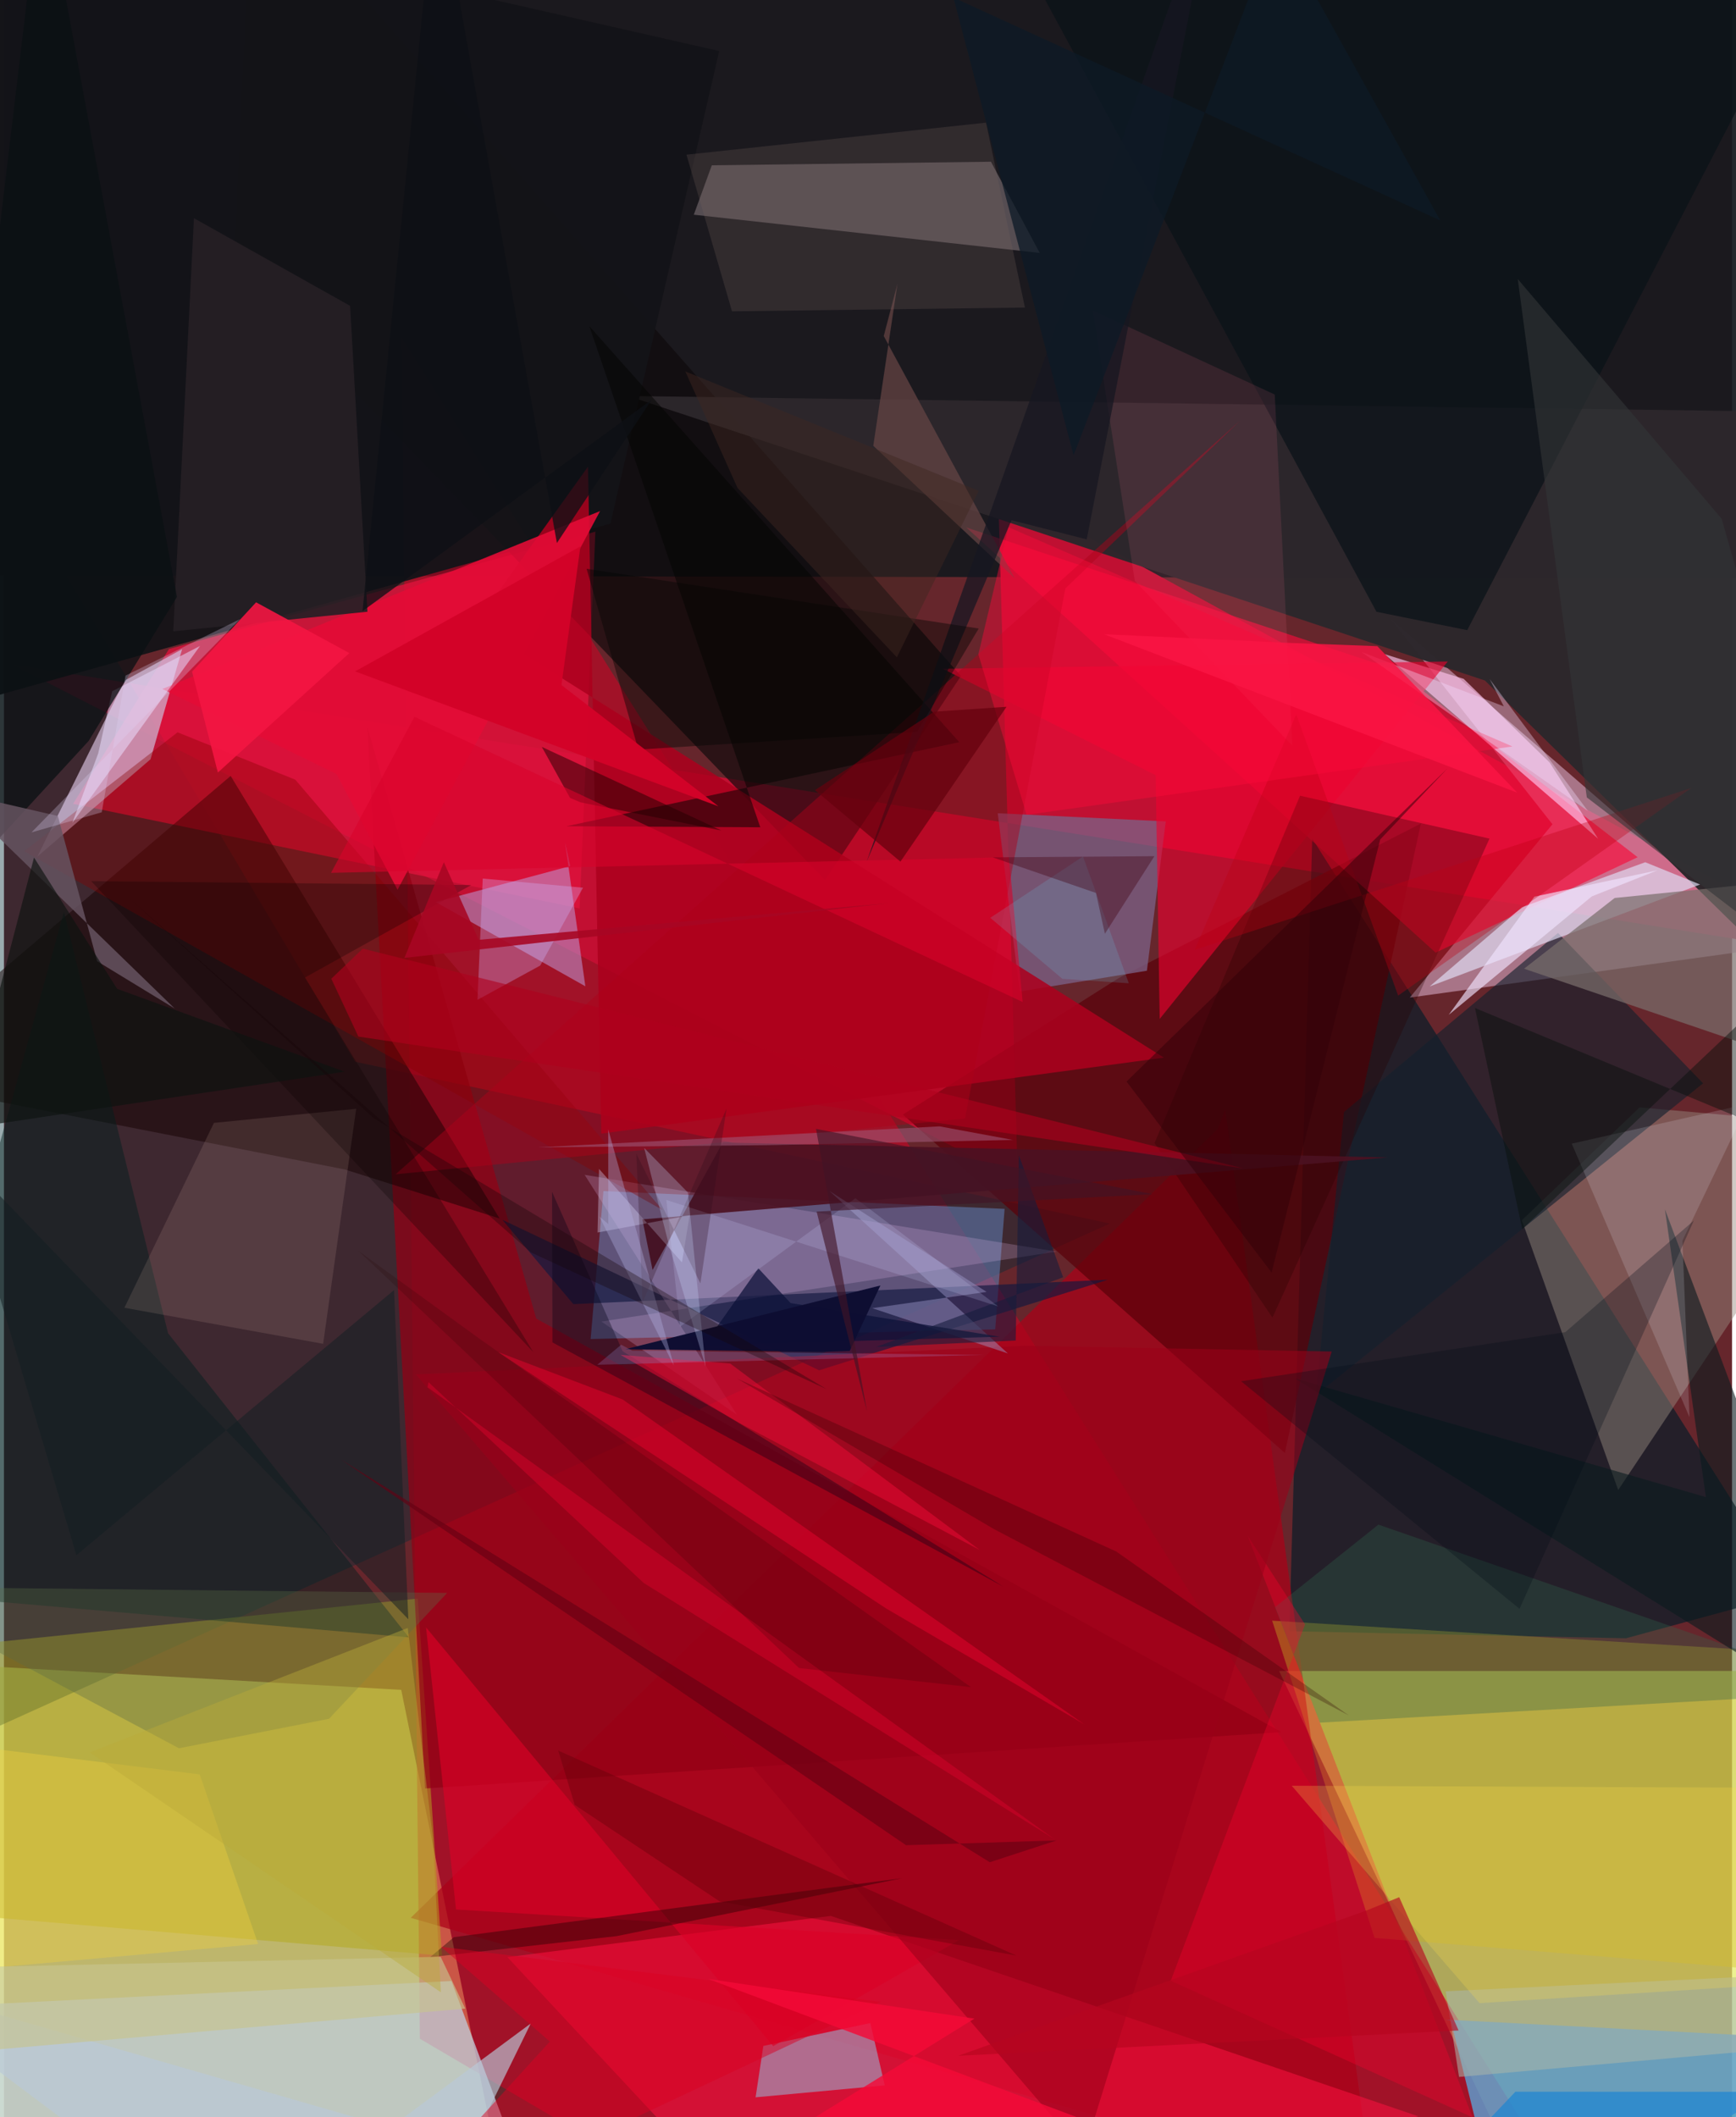 <svg xmlns="http://www.w3.org/2000/svg" width="228" height="278" viewBox="0 0 836 1024"><path fill="#66262c" d="M0 0h836v1024H0z"/><path fill="#e9fc8b" fill-opacity=".675" d="M192.19 817.325l-234.883-13.391 20.177 250.403L247.035 1086z"/><path fill="#d7f376" fill-opacity=".631" d="M748.374 1086L616.891 808.212l255.968-.04L898 981.365z"/><path fill="#16181d" fill-opacity=".933" d="M866.696-39.099L898 279.848l-960-1.665V.966z"/><path fill="#d50025" fill-opacity=".529" d="M192.433 163.407L772.143 1086H371.355L201.2 986.06z"/><path fill="#c31033" fill-opacity=".973" d="M898 463.767L3.876 321.35l486.58 249.303-9.59-334.74z"/><path fill="#002d37" fill-opacity=".396" d="M-48.518 146.193l30.887 695.546 552.623-249.957-365.109-78.242z"/><path fill="#031c28" fill-opacity=".659" d="M864.41 770.668L632.911 405.593l-11.105 383.38 162.875 3.4z"/><path fill="#d8abc8" fill-opacity=".584" d="M670.788 299.308l78.325 99.353-69.01 83.822L854.6 458.387z"/><path fill="#df123c" fill-opacity=".788" d="M286.11 257.16l-7.626 182.205-245.023-50.583L79.846 313.9z"/><path fill="#5d7eb3" fill-opacity=".569" d="M484.09 584.691l-194.084-8.608-6.193 71.57 195.722-4.706z"/><path fill="#bfcedb" fill-opacity=".753" d="M263.985 1086L4.684 1062.446l-57.828-90.814 269.617-13.482z"/><path fill="#0e0a0c" fill-opacity=".663" d="M462.972 326.95l-65.751 98.767-285.82-296.86L120.103-62z"/><path fill="#5c9ccc" fill-opacity=".835" d="M726.708 1086L898 987.29l-200.803-10.475 2.773.484z"/><path fill="#aa0017" fill-opacity=".71" d="M587.251 546.038L196.794 927.585l465.772 134.486-71.77-525.416z"/><path fill="#2c272b" fill-opacity=".98" d="M301.955 191.53L716.43 329.129 842.723 452.8l43.643-253.357z"/><path fill="#cdb6d3" fill-opacity=".722" d="M16.143 414.31l42.263-85.165 27.788-15.175-15.279 53.258z"/><path fill="#b2a81c" fill-opacity=".506" d="M200.21 773.164l11.68 172.71-248.963-21.164L-62 800.206z"/><path fill="#5a0009" fill-opacity=".714" d="M434.872 539.086l184.784 163.649 65.798-304.4-145.976 74.604z"/><path fill="#9a8b81" fill-opacity=".459" d="M898 545.03L780.922 720.676l-46.586-130.468 56.92-54.6z"/><path fill="#ff1140" fill-opacity=".533" d="M373.538 1086L243.561 946.595l156.455-19.936 284.253 96.951z"/><path fill="#f50b39" fill-opacity=".647" d="M673.354 323.995l116.964 90.614-97.739 46.141-227.078-205.655z"/><path fill="#141318" fill-opacity=".945" d="M-35.63-62l381.657 86.676-52.63 228.56L-62 352.828z"/><path fill="#930014" fill-opacity=".718" d="M618.045 837.774L257.49 637.747l-81.624-285.93L203.68 865.03z"/><path fill="#a9989d" fill-opacity=".408" d="M477.483 78.222l23.583 44.104-167.34-18.473 8.71-23.907z"/><path fill="#7b6085" fill-opacity=".773" d="M480.766 393.338l81.292 3.94-9.132 72.233-61.572 10.035z"/><path fill="#160000" fill-opacity=".494" d="M164.843 565.615l74.931 23.731-130.107-214.052L-62 521.154z"/><path fill="#bb97d5" fill-opacity=".549" d="M273.962 418.9l-2.54-11.582 9.84 69.712-72.366-40.726z"/><path fill="#8ad4f4" fill-opacity=".467" d="M367.371 989.552l-3.756 24.84 62.478-5.777-6.96-30.15z"/><path fill="#14212d" fill-opacity=".631" d="M751.82 451.236l70.17 72.728-187.337 150.862 13.624-136.977z"/><path fill="#ab001d" fill-opacity=".863" d="M561.152 511.546L228.105 301.67l54.424-75.912 6.456 322.528z"/><path fill="#c9b21f" fill-opacity=".388" d="M613.506 783.852l49.556 153.439 183.83 15.043 10.667-153.513z"/><path fill="#ded9f1" fill-opacity=".698" d="M794.004 417.03l26.547 10.769L689.734 477.1l44.63-38.302z"/><path fill="#12183f" fill-opacity=".655" d="M394.349 662.758l-153.25-72.799 34.347 40.805 258.609-11.803z"/><path fill="#ffc4ee" fill-opacity=".647" d="M771.177 405.636l-103.291-89.257 38.281 11.96 41.603 40.467z"/><path fill="#eb032f" fill-opacity=".62" d="M698.471 319.945l-244.343 3.507 103.047 51.475 1.93 117.891z"/><path fill="#001f1d" fill-opacity=".463" d="M-62 769.598L29.015 441.02l50.381 203.822 116.49 147.096z"/><path fill="#7a6e6b" fill-opacity=".71" d="M898 523.904l-162.611-55.378 43.82-34.198 117.645-11.91z"/><path fill="#e0b2e8" fill-opacity=".231" d="M280.925 568.238l228.315 37.124-220.2 33.825 65.6 45.12z"/><path fill="#2f654b" fill-opacity=".325" d="M636.602 833.19L898 818.33l-233.068-80.916-50.045 39.913z"/><path fill="#0a1218" fill-opacity=".729" d="M663.988 295.896l43.9 8.898L898-62 503.49-.473z"/><path fill="#290000" fill-opacity=".314" d="M556.622 552.866l57.033 84.413 105.006-231.67-91.65-20.754z"/><path fill="#fd012f" fill-opacity=".329" d="M601.627 742.687l27.818 42.98-64.98 172.366 145.998 66.062z"/><path fill="#860002" fill-opacity=".373" d="M9.785 411.707l308.821 173.521-177.662-208.12-56.962-22.916z"/><path fill="#af001a" fill-opacity=".455" d="M189.515 567.956l408.452-364.474-84.499 81.153L464.949 541z"/><path fill="#e40c36" fill-opacity=".894" d="M160.86 374.352l-84.238-41.124 211.762-86.035L190.4 430.346z"/><path fill="#050402" fill-opacity=".529" d="M462.167 358.971L283.208 157.787l82.681 242.336-93.767-.504z"/><path fill="#ffdac8" fill-opacity=".118" d="M154.41 649.953l-96.14-17.44 43.312-89.418 68.816-6.818z"/><path fill="#4c1121" fill-opacity=".914" d="M308.841 589.767l4.933 24.483 33.942-61.658 321.628 7.228z"/><path fill="#0b1b1e" fill-opacity=".608" d="M898 836.384l-94.471-251.5 19.816 139.21-198.734-57.407z"/><path fill="#db0127" fill-opacity=".635" d="M218.691 923.556l243.366 14.793-89.924 51.308L204.198 787.11z"/><path fill="#596b45" fill-opacity=".349" d="M-62 767.408l146.648 78.156 72.604-14.257 57.142-60.862z"/><path fill="#ecdfff" fill-opacity=".525" d="M52.357 334.345l42.482-21.905-61.754 85.543 12.52-33.612z"/><path fill="#990019" fill-opacity=".573" d="M493.75 650.88l-294.473 13.872 323.05 376.751L642.34 653.682z"/><path fill="#ecf6ff" fill-opacity=".161" d="M758.45 553.153l85.267-19.278-31.733 66.192 3.43 85.368z"/><path fill="#261f25" fill-opacity=".914" d="M91.905 105.522l75.557 42.414 8.385 147.939-93.937 9.473z"/><path fill="#ff7294" fill-opacity=".118" d="M614.775 190.83l8.524 169.877-76.23-79.75-20.309-130.831z"/><path fill="#664545" fill-opacity=".718" d="M432.25 137.231l-11.693 78.4 68.499 64.176-63.437-117.28z"/><path fill="#ceb4f9" fill-opacity=".329" d="M231.62 424.928l48.51 4.424-20.704 37.654-30.348 16.562z"/><path fill="#9d98c9" fill-opacity=".447" d="M420.032 632.718l55.337-7.872L399.31 576l86.365 78.605z"/><path fill="#0a1013" fill-opacity=".753" d="M-42.577 449.25L18.533-62l65.155 350.725-42.735 69.661z"/><path fill="#a8b5a9" fill-opacity=".565" d="M871.05 954.719l-173.563 8.39 6.442 41.426 189.697-16.819z"/><path fill="#f41543" fill-opacity=".906" d="M121.977 291.317l45.102 24.558-63.591 57.77-12.498-48.792z"/><path fill="#f1e5ff" fill-opacity=".639" d="M698.938 490.84l69.2-57.273 31.748-12.623-59.512 12.734z"/><path fill="#665461" fill-opacity=".835" d="M82.56 487.763l-108.099-105.02 51.625 11.93L45.07 464.9z"/><path fill="#b9c8d8" fill-opacity=".659" d="M109.842 1086l145.017-107.322-29.99 61.224L-62 957.233z"/><path fill="#0c1138" fill-opacity=".722" d="M364.943 613.432l15.618 16.828 101.194 16.27-143.182 4.156z"/><path fill="#ffdf49" fill-opacity=".235" d="M898 864.84l-19.187 93.623-164.98 10.38L622.984 863.7z"/><path fill="#76605d" fill-opacity=".251" d="M475.105 59.327l18.807 89.43-141.7 1.816-22.036-75.754z"/><path fill="#bf0013" fill-opacity=".349" d="M625.186 345.54l49.285 136.005 141.932-100.487-240.353 78.355z"/><path fill="#240000" fill-opacity=".506" d="M260.204 361.246l86.857 40.433-68.023-13.585-5.17-2.165z"/><path fill="#010014" fill-opacity=".349" d="M265.342 649.28l218.24 118.177-184.312-113.93-34.11-77.061z"/><path fill="#1d85d1" fill-opacity=".706" d="M898 1011.778l-166.79-.1-51.132 53.774L791.182 1086z"/><path fill="#f1d13d" fill-opacity=".361" d="M-62 838.809l38.88 114.47 146.064-13.034-28.236-82.053z"/><path fill="#fa0a3a" fill-opacity=".443" d="M471.388 316.466l14.582-61.478L729.746 361.04l-235.019 33.077z"/><path fill="#000b18" fill-opacity=".282" d="M817.526 590.332l-62.195 53.983-156.843 23.752L733.19 778.135z"/><path fill="#9f5878" fill-opacity=".569" d="M258.033 554.945l111.138-1.07 118.908-2.532-35.43-6.556z"/><path fill="#190000" fill-opacity=".388" d="M217.681 936.93l216.863-28.525-138.163 28.036-90.218 10.19z"/><path fill="#080000" fill-opacity=".278" d="M256.06 653.954L42.178 426.186l183.88 1.875-80.428 44.731z"/><path fill="#eb0b36" fill-opacity=".514" d="M351.34 659.49l120.736 90.2-115.001-60.731-58.78-33.63z"/><path fill="#323638" fill-opacity=".604" d="M898 486.845L830.984 250.93l-98.649-115.974 33.393 250.712z"/><path fill="#151c3c" fill-opacity=".588" d="M421.954 651.49l67.498-3.122 1.54-89.6 21.41 58.994z"/><path fill="#dcd7fc" fill-opacity=".353" d="M287.175 596.124l44.507-8.341-3.677 22.812-40.128-45.235z"/><path fill="#07100d" fill-opacity=".459" d="M734.499 594.506l-22.87-106.979L898 564.821V439.585z"/><path fill="#c7c48f" fill-opacity=".639" d="M211.26 946.42l11.904 25.075-263.001 22.946 37.96-43.286z"/><path fill="#f70432" fill-opacity=".408" d="M299.317 676.882l-60.262-22.932L426.69 777.914l96.014 56.13z"/><path fill="#161621" fill-opacity=".737" d="M487.418 251.621L417.383 416.63 586.757-62l-62.945 322.879z"/><path fill="#0e0e32" fill-opacity=".984" d="M424 621.753l-14.84 31.644-13.538.47-94.994-1.302z"/><path fill="#af001d" fill-opacity=".6" d="M599.71 565.142l-428.26-63.78-13.093-27.994 15.26-14.55z"/><path fill="#db0022" fill-opacity=".486" d="M211.399 941.564l212.884 26.684L174.167 1086l89.937-98.567z"/><path fill="#d8032b" fill-opacity=".592" d="M486.166 414.589l6.658 70.06-294.227-137.971-40.36 75.489z"/><path fill="#0d1016" fill-opacity=".769" d="M267.497 262.65L209.191-62l-35.73 357.577 139.857-102.22z"/><path fill="#580008" fill-opacity=".341" d="M268.127 846.683l221.724 99.191-143.633-26.24-70.094-46.677z"/><path fill="#131e22" fill-opacity=".51" d="M188.71 623.967l6.917 159.212L-23.06 556.52 35.033 752.2z"/><path fill="#ced3fe" fill-opacity=".188" d="M480.967 631.867l-69.042-52.33-84.823 62.15-6.643-61.28z"/><path fill="#320009" fill-opacity=".51" d="M613.25 615.505l52.542-209.48 32.569-34.4-155.288 151.48z"/><path fill="#d9042b" fill-opacity=".467" d="M508.233 889.564L309.466 765.607 205.372 668.5l-.433 2.497z"/><path fill="#030504" fill-opacity=".427" d="M306.883 362.556l-25.015-87.453 189.69 28.882-29.8 50.006z"/><path fill="#f5ddff" fill-opacity=".357" d="M718.73 328.417l6.851 13.213-68.89-26.3 109.58 76.924z"/><path fill="#650112" fill-opacity=".62" d="M436.419 892.47L163.057 705.92 476.91 900.699l32.307-10.546z"/><path fill="#2e0000" fill-opacity=".286" d="M479.055 739.634l171.476 90.012-112.39-79.217-183.521-83.688z"/><path fill="#a70623" fill-opacity=".89" d="M428.227 436.795l-234.51 26.52 19.097-46.282 16.854 37.522z"/><path fill="#fa1544" fill-opacity=".843" d="M532.157 306.74l90.96 4.26 41.286 1.528 67.653 70.85z"/><path fill="#240002" fill-opacity=".18" d="M467.83 816.033L229.61 647.18l-58.116-42.162L384.65 806.77z"/><path fill="#0d1410" fill-opacity=".647" d="M14.536 414.749l-34.203 131.253 184.5-27.658L54.75 478.258z"/><path fill="#b6051f" fill-opacity=".631" d="M461.632 994.313l242.09-12.24-28.73-64.472-15.497 6.305z"/><path fill="#d30328" fill-opacity=".98" d="M345.615 389.973l-75.906-58.637 9.162-67.092-109.017 60.47z"/><path fill="#64000e" fill-opacity=".71" d="M433.69 416.738l51.327-74.885-35.019 2.341-57.65 37.972z"/><path fill="#3e2821" fill-opacity=".471" d="M471.555 237.4l-141.922-57.742 25.229 56.324 77.108 81.954z"/><path fill="#66deff" fill-opacity=".149" d="M477.15 443.917l44.853-29.68 22.153 61.335-32.107-2.14z"/><path fill="#0d1a26" fill-opacity=".749" d="M517.462 220.22l98.132-256.064 79.228 142.448-235.5-107.788z"/><path fill="#bba939" fill-opacity=".431" d="M195.361 787.392l12.114 101.435 3.893 74.785-169.88-116.02z"/><path fill="#2b0c1a" fill-opacity=".278" d="M308.946 629.854l40.61-93.68-12.63 84.56-30.994-62.756z"/><path fill="#b2b0e0" fill-opacity=".365" d="M292.32 546.188l31.755 114.277-36.006-72.028 4.291 3.58z"/><path fill="#e2d3f6" fill-opacity=".282" d="M13.31 402.6l100.929-103.168-55.432 27.352-11.496 66.088z"/><path fill="#c8d5fe" fill-opacity=".282" d="M309.694 555.179l21.161 21.574 8.558 84.155-17.763-58.995z"/><path fill="#a7aefe" fill-opacity=".2" d="M298.612 650.396l-11.578 9.686 186.987-4.74-170.11-2.086z"/><path fill="#150407" fill-opacity=".337" d="M254.945 605.763l143.079 66.14L179.1 541.017 61.19 434.957z"/><path fill="#420210" fill-opacity=".376" d="M556.551 414.103L532.6 451.63l-4.323-19.743-49.946-17.219z"/><path fill="#411426" fill-opacity=".627" d="M417.505 682.583l-24.657-136.578 162.976 31.57-162.686 8.443z"/><path fill="#f30a37" fill-opacity=".82" d="M340.676 957.141l259.024 97.09L292.368 1086l177.105-109.67z"/></svg>